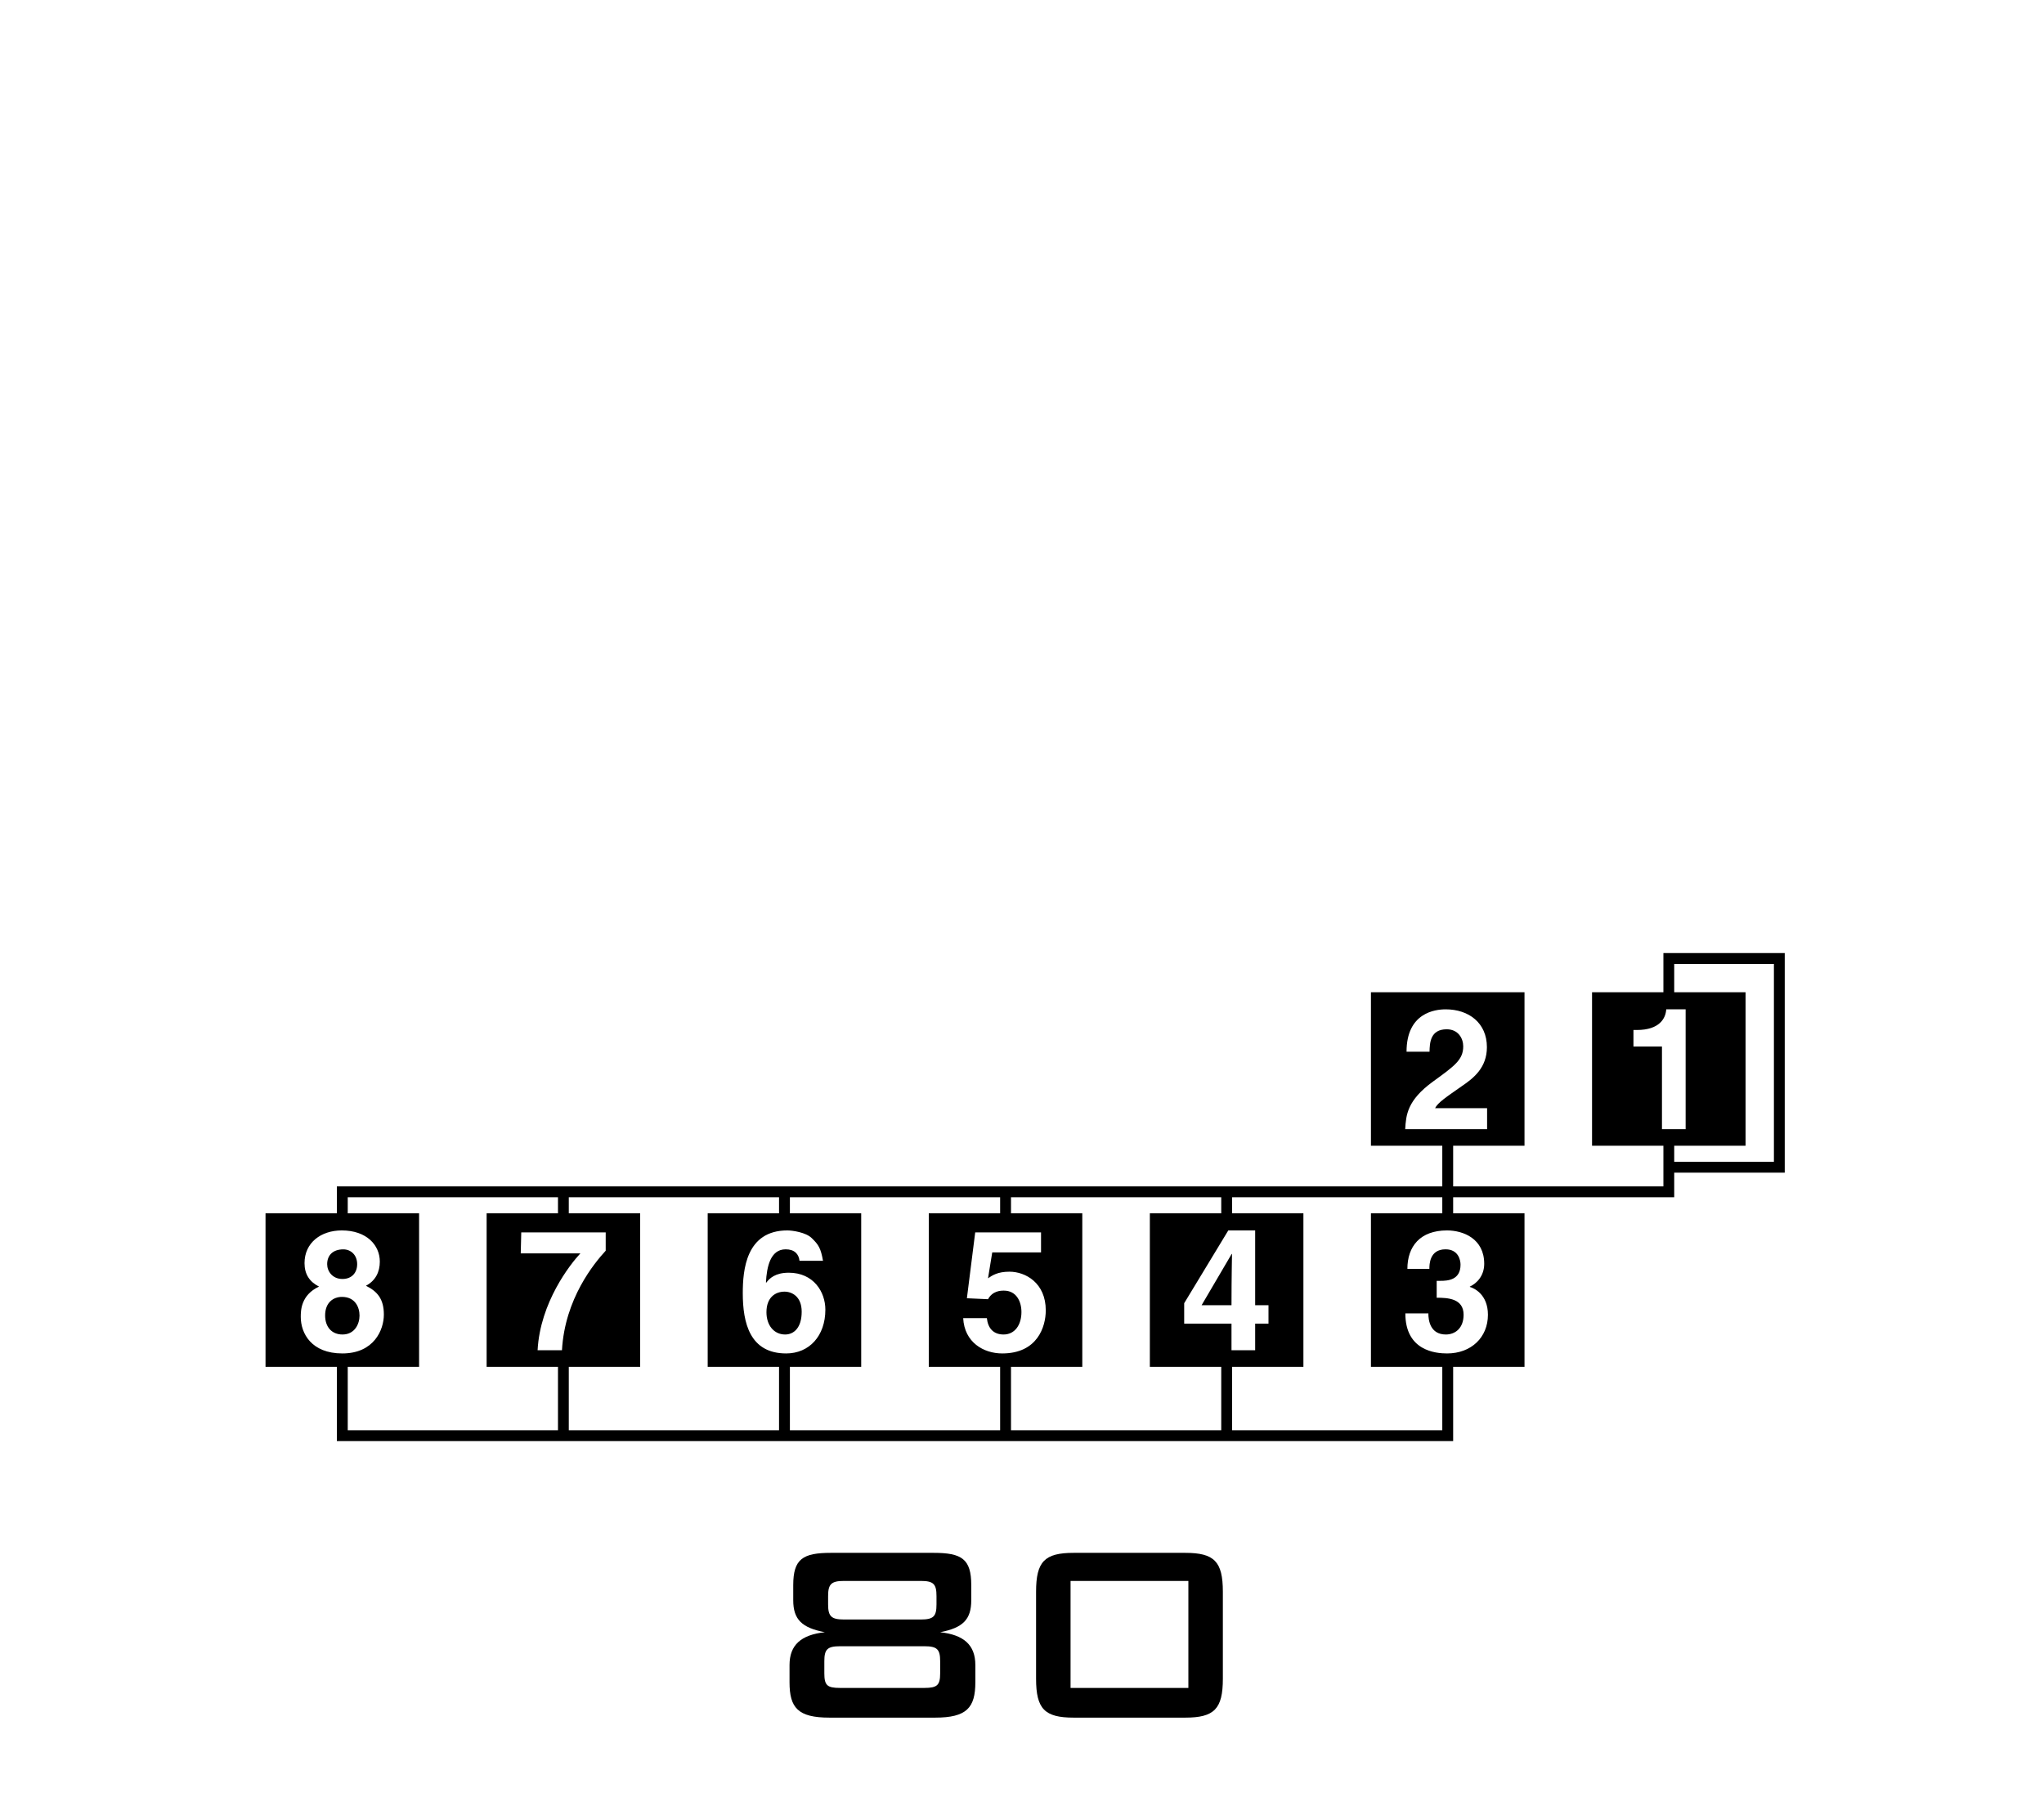 <?xml version="1.0" encoding="UTF-8"?>
<svg xmlns="http://www.w3.org/2000/svg" xmlns:xlink="http://www.w3.org/1999/xlink" width="172" height="152" viewBox="0 0 172 152">
<path fill-rule="nonzero" fill="rgb(0%, 0%, 0%)" fill-opacity="1" d="M 77.793 138.535 C 78.871 138.535 79.113 138.805 79.113 139.797 L 79.113 140.812 C 79.113 141.805 78.871 142.043 77.793 142.043 L 70.688 142.043 C 69.609 142.043 69.367 141.832 69.367 140.812 L 69.367 139.797 C 69.367 138.805 69.609 138.535 70.688 138.535 Z M 77.484 133.039 C 78.562 133.039 78.805 133.309 78.805 134.312 L 78.805 135.016 C 78.805 136.016 78.562 136.285 77.484 136.285 L 71.023 136.285 C 69.949 136.285 69.684 136.016 69.684 135.016 L 69.684 134.312 C 69.684 133.309 69.949 133.039 71.023 133.039 Z M 78.562 130.676 L 69.922 130.676 C 67.559 130.676 66.75 131.188 66.75 133.391 L 66.75 134.664 C 66.75 136.285 67.477 136.984 69.41 137.355 C 67.406 137.574 66.438 138.43 66.438 140.117 L 66.438 141.562 C 66.438 143.711 67.137 144.543 69.801 144.543 L 78.684 144.543 C 81.348 144.543 82.074 143.711 82.074 141.562 L 82.074 140.117 C 82.074 138.43 81.105 137.574 79.113 137.355 C 81.031 136.984 81.73 136.285 81.73 134.664 L 81.73 133.391 C 81.73 131.188 80.926 130.676 78.562 130.676 "/>
<path fill-rule="nonzero" fill="rgb(0%, 0%, 0%)" fill-opacity="1" d="M 90.086 133.039 L 100 133.039 L 100 142.043 L 90.086 142.043 Z M 87.184 133.953 L 87.184 141.266 C 87.184 143.816 87.906 144.543 90.352 144.543 L 99.73 144.543 C 102.176 144.543 102.902 143.816 102.902 141.266 L 102.902 133.953 C 102.902 131.398 102.176 130.676 99.73 130.676 L 90.352 130.676 C 87.906 130.676 87.184 131.398 87.184 133.953 "/>
<path fill-rule="nonzero" fill="rgb(0%, 0%, 0%)" fill-opacity="1" d="M 66.016 108.695 C 65.262 108.695 64.496 109.164 64.496 110.426 C 64.496 111.52 65.121 112.301 66.07 112.301 C 66.793 112.301 67.461 111.746 67.461 110.383 C 67.461 109.105 66.641 108.695 66.016 108.695 "/>
<path fill-rule="nonzero" fill="rgb(0%, 0%, 0%)" fill-opacity="1" d="M 149.273 97.77 L 140.883 97.77 L 140.883 96.418 L 146.887 96.418 L 146.887 83.5 L 140.883 83.5 L 140.883 81.113 L 149.273 81.113 Z M 139.852 95.02 L 139.852 88.07 L 137.453 88.07 L 137.453 86.676 L 137.738 86.676 C 139.656 86.676 140.168 85.688 140.211 84.938 L 141.844 84.938 L 141.844 95.02 Z M 118.246 95.02 C 118.316 93.84 118.402 92.602 120.59 91.012 C 122.406 89.695 123.129 89.184 123.129 88.051 C 123.129 87.383 122.707 86.617 121.738 86.617 C 120.352 86.617 120.309 87.766 120.293 88.504 L 118.359 88.504 C 118.359 85.223 120.762 84.938 121.652 84.938 C 123.586 84.938 125.121 86.074 125.121 88.121 C 125.121 89.852 124 90.73 123.016 91.398 C 121.684 92.332 120.988 92.789 120.762 93.254 L 125.137 93.254 L 125.137 95.02 Z M 124.895 106.352 C 124.895 107.375 124.254 108.012 123.684 108.27 L 123.684 108.297 C 124.039 108.398 125.207 108.922 125.207 110.641 C 125.207 112.543 123.801 113.895 121.77 113.895 C 120.816 113.895 118.258 113.68 118.258 110.527 L 120.207 110.527 L 120.195 110.539 C 120.195 111.082 120.336 112.301 121.668 112.301 C 122.461 112.301 123.16 111.762 123.16 110.641 C 123.16 109.266 121.824 109.207 120.895 109.207 L 120.895 107.785 L 121.215 107.785 C 121.809 107.785 122.902 107.73 122.902 106.426 C 122.902 106.055 122.73 105.133 121.641 105.133 C 120.281 105.133 120.281 106.426 120.281 106.781 L 118.43 106.781 C 118.43 104.891 119.496 103.543 121.766 103.543 C 123.117 103.543 124.895 104.227 124.895 106.352 M 121.367 120.359 L 103.676 120.359 L 103.676 115.023 L 109.68 115.023 L 109.68 102.102 L 103.676 102.102 L 103.676 100.75 L 121.367 100.75 L 121.367 102.102 L 115.363 102.102 L 115.363 115.023 L 121.367 115.023 Z M 99.648 111.387 L 99.648 109.668 L 103.359 103.543 L 105.621 103.543 L 105.621 109.836 L 106.742 109.836 L 106.742 111.387 L 105.621 111.387 L 105.621 113.625 L 103.629 113.625 L 103.629 111.387 Z M 102.766 120.359 L 85.074 120.359 L 85.074 115.023 L 91.074 115.023 L 91.074 102.102 L 85.074 102.102 L 85.074 100.75 L 102.766 100.75 L 102.766 102.102 L 96.758 102.102 L 96.758 115.023 L 102.766 115.023 Z M 81.051 110.922 L 83.043 110.922 C 83.129 111.746 83.57 112.301 84.449 112.301 C 85.398 112.301 85.953 111.492 85.953 110.414 C 85.953 109.516 85.523 108.609 84.477 108.609 C 84.207 108.609 83.523 108.625 83.141 109.332 L 81.363 109.25 L 82.062 103.711 L 87.602 103.711 L 87.602 105.391 L 83.496 105.391 L 83.141 107.57 C 83.512 107.316 83.965 107.016 84.945 107.016 C 86.293 107.016 88 107.957 88 110.27 C 88 111.648 87.301 113.895 84.336 113.895 C 82.758 113.895 81.152 112.957 81.051 110.922 M 84.16 120.359 L 66.469 120.359 L 66.469 115.023 L 72.469 115.023 L 72.469 102.102 L 66.469 102.102 L 66.469 100.75 L 84.16 100.75 L 84.16 102.102 L 78.156 102.102 L 78.156 115.023 L 84.16 115.023 Z M 62.504 108.824 C 62.504 106.906 62.762 103.543 66.254 103.543 C 66.668 103.543 67.816 103.699 68.312 104.195 C 68.871 104.734 69.07 105.035 69.254 106.098 L 67.277 106.098 C 67.219 105.531 66.852 105.133 66.113 105.133 C 64.824 105.133 64.523 106.605 64.453 107.914 L 64.48 107.941 C 64.754 107.57 65.25 107.102 66.371 107.102 C 68.457 107.102 69.453 108.707 69.453 110.215 C 69.453 112.414 68.102 113.895 66.156 113.895 C 63.102 113.895 62.504 111.336 62.504 108.824 M 65.555 120.359 L 47.863 120.359 L 47.863 115.023 L 53.867 115.023 L 53.867 102.102 L 47.863 102.102 L 47.863 100.75 L 65.555 100.75 L 65.555 102.102 L 59.551 102.102 L 59.551 115.023 L 65.555 115.023 Z M 45.238 113.625 C 45.453 109.594 47.984 106.387 48.836 105.477 L 43.82 105.477 L 43.863 103.711 L 50.969 103.711 L 50.969 105.25 C 50.004 106.301 47.531 109.281 47.289 113.625 Z M 46.953 120.359 L 29.262 120.359 L 29.262 115.023 L 35.266 115.023 L 35.266 102.102 L 29.262 102.102 L 29.262 100.75 L 46.953 100.75 L 46.953 102.102 L 40.949 102.102 L 40.949 115.023 L 46.953 115.023 Z M 25.309 110.824 C 25.309 110.316 25.309 108.98 26.848 108.27 C 26.051 107.871 25.625 107.23 25.625 106.297 C 25.625 104.578 27.004 103.543 28.762 103.543 C 30.852 103.543 31.961 104.781 31.961 106.168 C 31.961 107.035 31.602 107.773 30.793 108.199 C 31.762 108.68 32.301 109.32 32.301 110.625 C 32.301 111.906 31.477 113.895 28.805 113.895 C 26.207 113.895 25.309 112.203 25.309 110.824 M 149.727 80.203 L 139.973 80.203 L 139.973 83.5 L 133.969 83.5 L 133.969 96.418 L 139.973 96.418 L 139.973 99.84 L 122.281 99.84 L 122.281 96.418 L 128.285 96.418 L 128.285 83.5 L 115.363 83.5 L 115.363 96.418 L 121.367 96.418 L 121.367 99.84 L 28.348 99.84 L 28.348 102.102 L 22.344 102.102 L 22.344 115.023 L 28.348 115.023 L 28.348 121.27 L 122.281 121.27 L 122.281 115.023 L 128.285 115.023 L 128.285 102.102 L 122.281 102.102 L 122.281 100.75 L 140.883 100.75 L 140.883 98.68 L 150.184 98.68 L 150.184 80.203 Z M 149.727 80.203 "/>
<path fill-rule="nonzero" fill="rgb(0%, 0%, 0%)" fill-opacity="1" d="M 28.777 109.137 C 28.055 109.137 27.359 109.605 27.359 110.699 C 27.359 111.664 27.914 112.301 28.82 112.301 C 29.855 112.301 30.254 111.406 30.254 110.711 C 30.254 110.004 29.883 109.137 28.777 109.137 "/>
<path fill-rule="nonzero" fill="rgb(0%, 0%, 0%)" fill-opacity="1" d="M 28.82 107.629 C 29.598 107.629 30.055 107.105 30.055 106.383 C 30.055 105.617 29.531 105.137 28.891 105.137 C 28 105.137 27.531 105.645 27.531 106.383 C 27.531 106.98 27.969 107.629 28.82 107.629 "/>
<path fill-rule="nonzero" fill="rgb(0%, 0%, 0%)" fill-opacity="1" d="M 103.672 105.52 L 103.645 105.52 L 101.113 109.836 L 103.629 109.836 C 103.629 107.402 103.672 105.828 103.672 105.52 "/>
</svg>
